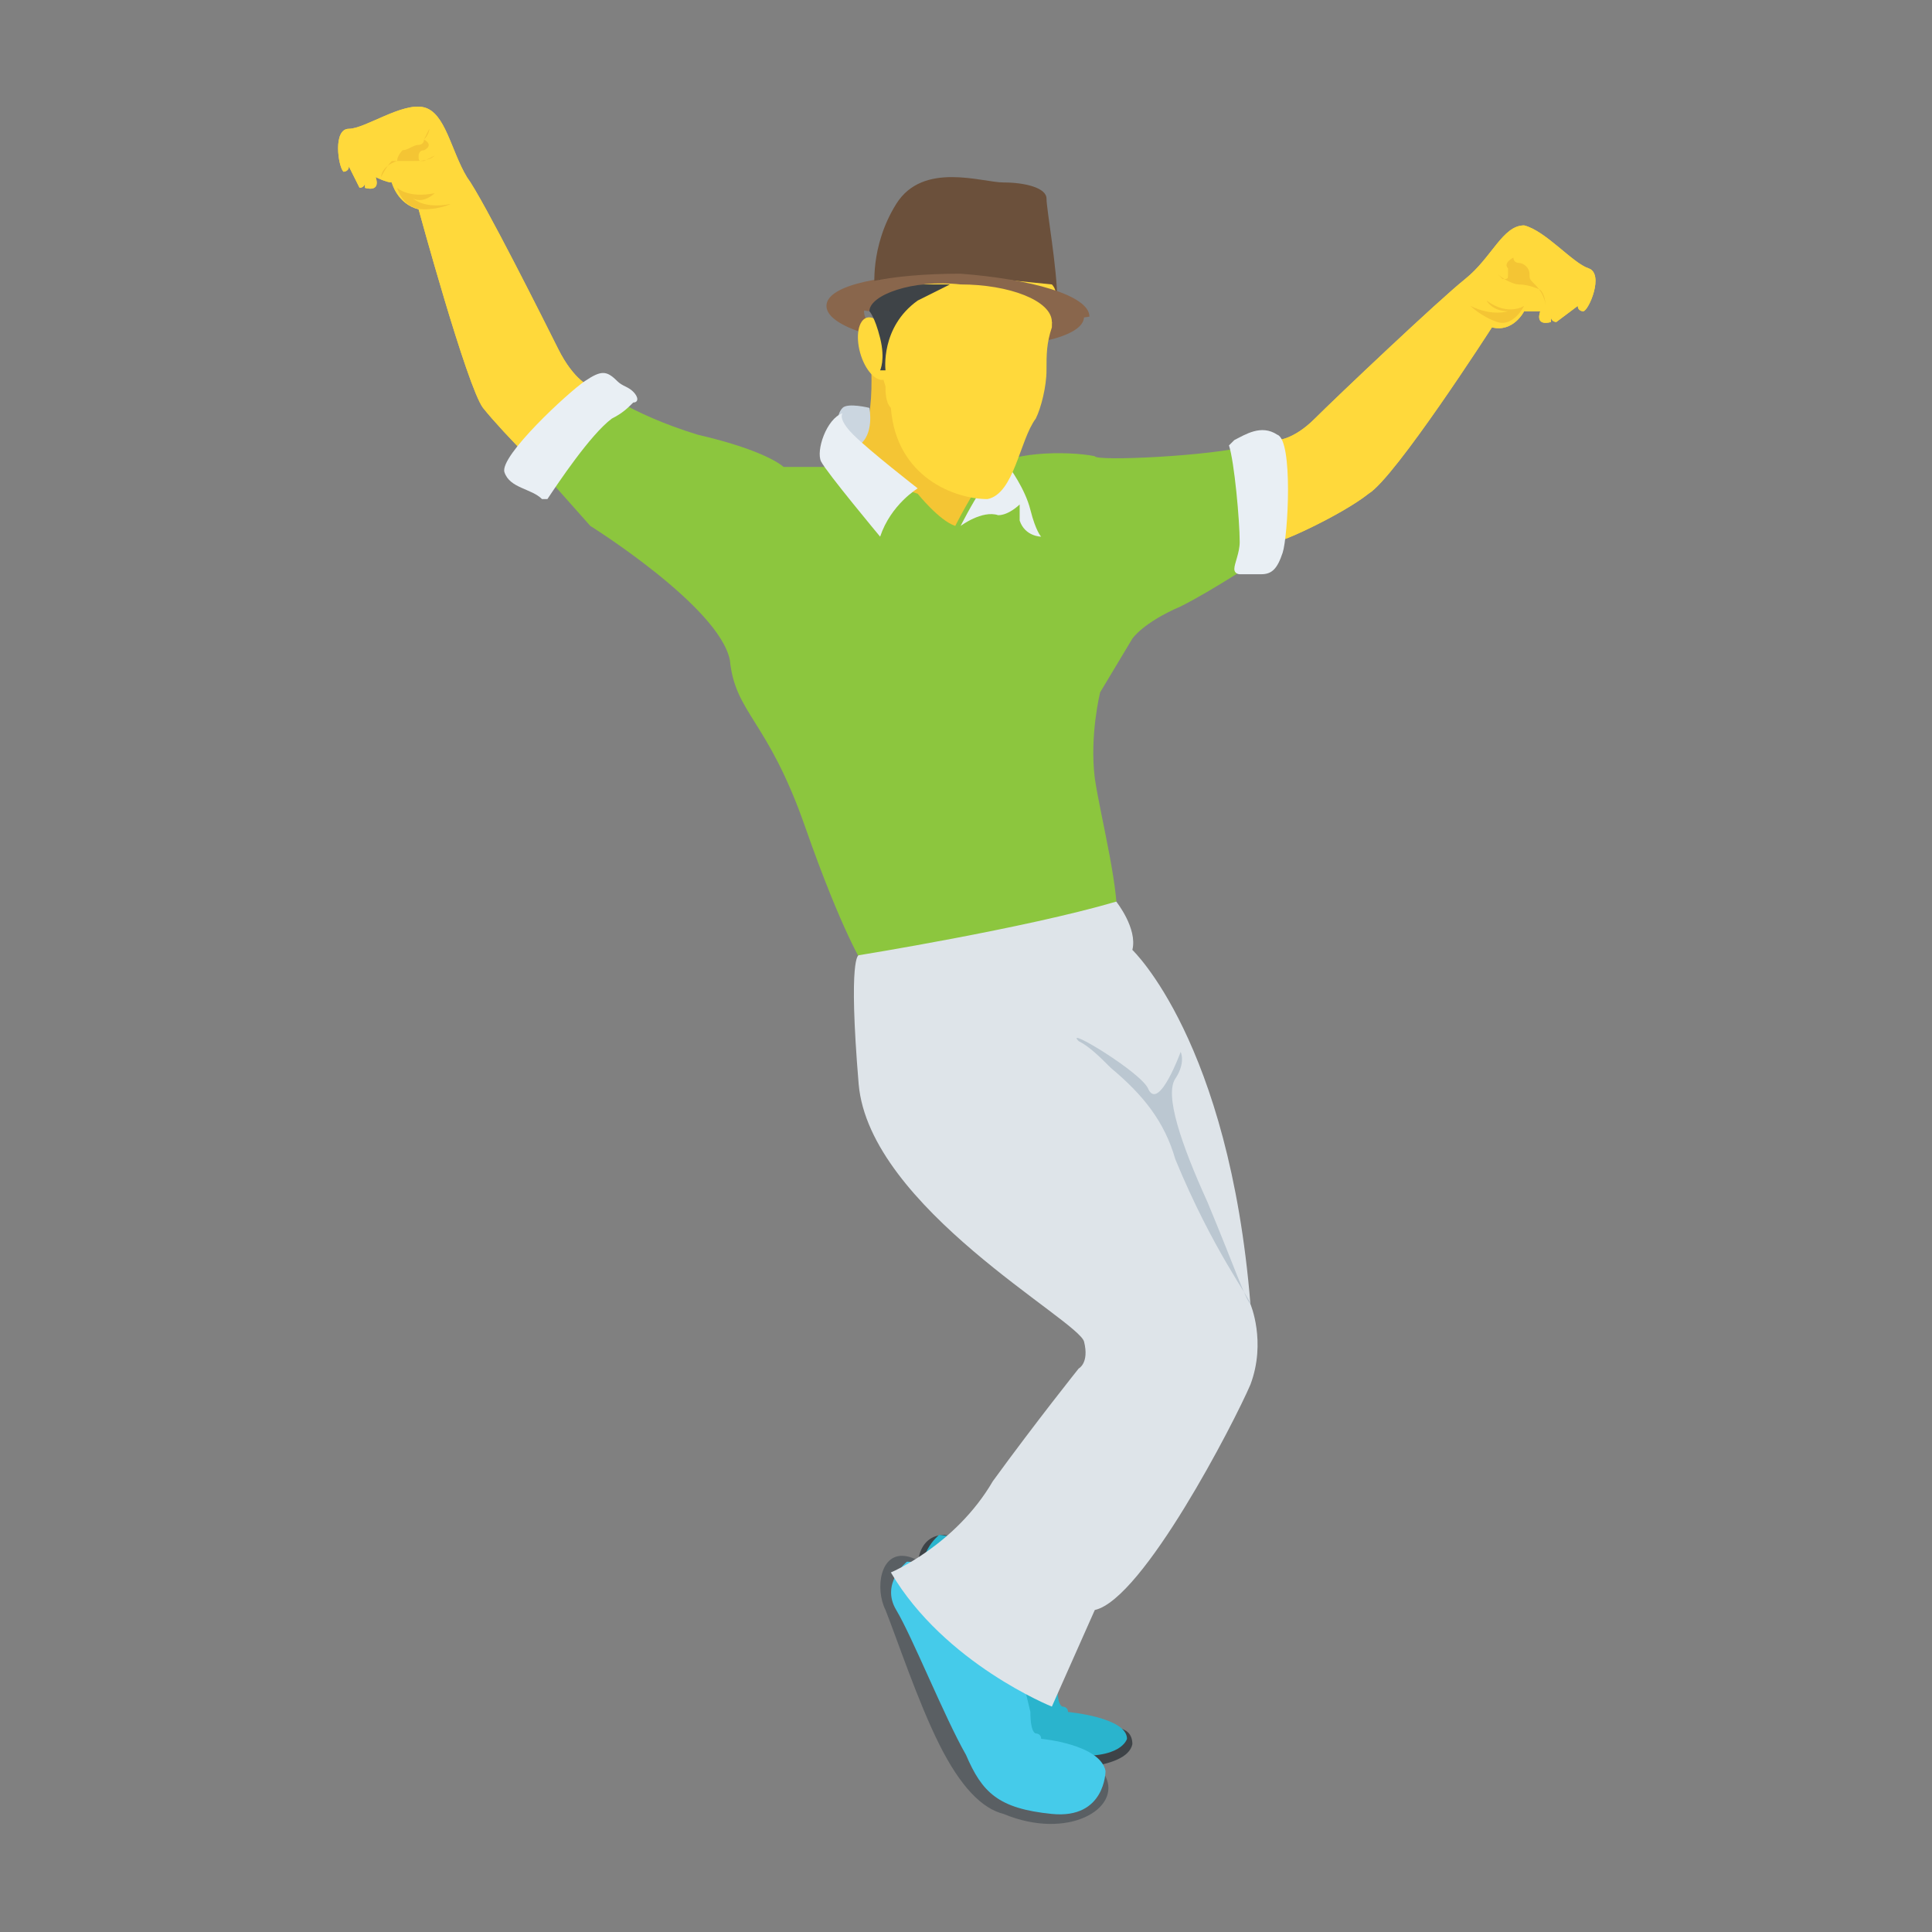 <?xml version="1.0" encoding="utf-8"?>
<!-- Generator: Adobe Illustrator 18.0.0, SVG Export Plug-In . SVG Version: 6.00 Build 0)  -->
<!DOCTYPE svg PUBLIC "-//W3C//DTD SVG 1.1//EN" "http://www.w3.org/Graphics/SVG/1.1/DTD/svg11.dtd">
<svg version="1.1" id="Layer_1" xmlns="http://www.w3.org/2000/svg" xmlns:xlink="http://www.w3.org/1999/xlink" x="0px" y="0px"
	 viewBox="0 0 36 36" enable-background="new 0 0 36 36" xml:space="preserve">
<rect x="0" y="0" width="36" height="36" fill="#808080" stroke="none"/>
<g>
	<path fill="#3E4347" d="M20.6,32.2c0,0,0.5-0.1,0.5,0.3C21,33,19.6,33,19.2,32.9c-0.4-0.1-0.7-0.1-1-0.9c-0.4-0.8-0.8-2-1-2.4
		s-0.1-1,0.4-1c0.5,0.1,0.7,0.8,0.8,1c0.1,0.2,0.8,1.1,0.9,1.4C19.3,31.5,19.8,32.3,20.6,32.2z"/>
	<path fill="#2AB4CD" d="M19.4,30.2c0,0,0.2,0.8,0.3,1.2c0,0.4,0.1,0.4,0.1,0.4s0.1,0,0.1,0.1c0,0,1.1,0.1,1.1,0.5
		c0,0-0.1,0.4-1.1,0.3c-1-0.1-1.1,0.1-1.4-0.6c-0.3-0.6-0.9-2.1-1.2-2.6c-0.3-0.5,0.2-0.9,0.2-0.9S19,28.7,19.4,30.2z"/>
	<path fill="#5A5F63" d="M20.1,32.8c0,0,0.3,0,0.5,0.3c0.3,0.6-0.7,1.2-1.9,0.7c-0.4-0.1-0.8-0.5-1.2-1.3c-0.4-0.8-0.8-2-1-2.5
		c-0.2-0.4-0.1-1.1,0.4-1s0.8,0.8,0.9,1c0.1,0.2,0.9,1.1,0.9,1.5C18.7,32,19.2,32.8,20.1,32.8z"/>
	<path fill="#45CBEA" d="M18.9,30.6c0,0,0.2,0.9,0.3,1.3c0,0.4,0.1,0.4,0.1,0.4s0.1,0,0.1,0.1c0,0,1.1,0.1,1.2,0.6c0,0,0,0.9-1,0.8
		c-1-0.1-1.3-0.4-1.6-1.1C17.6,32,17,30.5,16.7,30c-0.3-0.5,0.2-0.9,0.2-0.9S18.4,29.1,18.9,30.6z"/>
	<path fill="#FFD93B" d="M11,7.2c0,0-0.3-0.1-0.6-0.7C10.2,6.1,9,3.7,8.7,3.3C8.4,2.8,8.3,2.1,7.9,2C7.5,1.9,6.8,2.4,6.5,2.4
		c-0.3,0-0.2,0.7-0.1,0.8c0,0,0.1,0,0.1-0.1l0.2,0.4c0,0,0.1,0,0.1-0.1l0,0.1c0,0,0.3,0.1,0.2-0.2c0,0,0.2,0.1,0.3,0.1
		c0,0,0.1,0.4,0.5,0.5c0,0,0.9,3.3,1.2,3.7c0.4,0.5,1.4,1.5,1.4,1.4L11,7.2z"/>
	<path fill="#FFD93B" d="M11,7.2c0,0-0.3-0.1-0.6-0.7C10.2,6.1,9,3.7,8.7,3.3C8.4,2.8,8.3,2.1,7.9,2C7.5,1.9,6.8,2.4,6.5,2.4
		c-0.3,0-0.2,0.7-0.1,0.8c0,0,0.1,0,0.1-0.1l0.2,0.4c0,0,0.1,0,0.1-0.1l0,0.1c0,0,0.3,0.1,0.2-0.2c0,0,0.2,0.1,0.3,0.1
		c0,0,0.1,0.4,0.5,0.5c0,0,0.9,3.3,1.2,3.7c0.4,0.5,1.4,1.5,1.4,1.4L11,7.2z"/>
	<path fill="#F4C534" d="M7.1,3.3c0,0,0.1-0.2,0.2-0.3c0.1,0,0.2,0,0.4,0c0.1,0,0.3,0,0.4-0.1l0,0C7.9,3,7.9,3,7.9,3
		C7.8,3,7.8,3,7.8,2.9c0,0,0,0,0,0c0,0,0-0.1,0.1-0.1c0.2-0.1,0-0.2,0-0.2c0.1-0.1,0.1-0.2,0.1-0.2s0,0-0.1,0.2
		c0,0.1-0.1,0.1-0.1,0.1c-0.1,0-0.2,0.1-0.3,0.1c0,0,0,0,0,0c0,0-0.1,0.1-0.1,0.2c0,0,0,0,0,0C7.1,3.1,7.1,3.3,7.1,3.3z"/>
	<path fill="#F4C534" d="M7.4,3.5c0,0,0.2,0.2,0.7,0.1c0,0-0.2,0.2-0.4,0.1c0,0,0.2,0.2,0.7,0.1c0,0-0.2,0.1-0.5,0.1
		C7.5,3.9,7.4,3.5,7.4,3.5z"/>
	<path fill="#3E4347" d="M19.3,5.5c0,0,0.3,0.3,0.2,0.8c0,0,0.5-0.2,0.5-0.4C20,5.8,19.3,5.4,19.3,5.5"/>
	<path fill="#89664C" d="M17.8,5.1c-1.3,0-2.4,0.2-2.4,0.6c0,0.4,1.1,0.7,2.4,0.8c1.3,0,2.4-0.2,2.4-0.6C20.2,5.5,19.1,5.1,17.8,5.1
		z M17.8,6.5c-0.9,0-1.7-0.3-1.7-0.7c0-0.3,0.8-0.6,1.7-0.5c0.9,0,1.7,0.3,1.7,0.7C19.5,6.3,18.8,6.5,17.8,6.5z"/>
	<path fill="#F4C534" d="M17,6l-0.8,0.4c0,0,0.2,1.6-0.3,2l1.7,2.2l0.9-0.5l0-2.8L17,6z"/>
	<path fill="#8CC63E" d="M23.3,8.3l0.2,2.1c0,0-0.9,0.6-1.5,0.9c-0.7,0.3-0.9,0.6-0.9,0.6l-0.6,1c0,0-0.2,0.8-0.1,1.6
		c0.1,0.7,0.5,2.2,0.4,2.8L16.1,18c0,0-0.4-0.6-1.1-2.6s-1.3-2.1-1.4-3.1c-0.2-1-2.6-2.5-2.6-2.5l-0.8-0.9c0,0,1-1.1,0.9-1.6
		c0-0.5,0-0.1,0-0.1s0.6,0.5,1.9,0.9c1.3,0.3,1.6,0.6,1.6,0.6h1l1.5,0.5c0,0,0.4,0.5,0.7,0.6c0,0,0.3-0.6,0.6-1
		c0.3-0.4,1.5-0.4,2-0.3C20.4,8.6,22.6,8.5,23.3,8.3z"/>
	<path fill="#E9EFF4" d="M17.9,9.8c0,0,0.2-0.4,0.4-0.7c0.2-0.3,0.5-0.4,0.5-0.4s0.3,0.4,0.4,0.8c0.1,0.4,0.2,0.5,0.2,0.5
		s-0.3,0-0.4-0.3C19,9.4,19,9.4,19,9.4s-0.2,0.2-0.4,0.2C18.3,9.5,17.9,9.8,17.9,9.8z"/>
	<path fill="#CBD6E0" d="M15.6,7.9c0,0,0-0.2,0.1-0.3c0.1-0.1,0.5,0,0.5,0s0.1,0.5-0.2,0.7C15.8,8.5,15.6,7.9,15.6,7.9z"/>
	<path fill="#E9EFF4" d="M15.7,7.7c0,0-0.1,0.1,0.2,0.4c0.3,0.3,1.2,1,1.2,1s-0.5,0.3-0.7,0.9c0,0-1-1.2-1.1-1.4S15.4,7.8,15.7,7.7z
		"/>
	<ellipse transform="matrix(0.963 -0.271 0.271 0.963 -1.141 4.654)" fill="#FFD93B" cx="16.3" cy="6.5" rx="0.3" ry="0.6"/>
	<path fill="#6B503B" d="M16.3,5.4c0,0-0.1-0.8,0.4-1.6s1.6-0.4,2-0.4c0.4,0,0.8,0.1,0.8,0.3c0,0.2,0.2,1.3,0.2,1.9
		S16.3,5.4,16.3,5.4z"/>
	<path fill="#FFD93B" d="M17,5.2c-0.3,0.3-0.6,0.8-0.6,1.2l0,0c0,0.3,0,0.5,0.1,0.8c0,0.1,0,0.3,0.1,0.4c0.1,1.3,1.2,1.7,1.8,1.7
		c0.5-0.1,0.6-1.1,0.9-1.5c0.1-0.2,0.2-0.6,0.2-0.9c0-0.3,0-0.5,0.1-0.8c0-0.1,0-0.2,0.1-0.3c0-0.2,0-0.4-0.1-0.5
		C18.6,5.2,17.8,5.1,17,5.2z"/>
	<path fill="#3E4347" d="M16.4,5.2c-0.1,0.1-0.2,0.1-0.2,0.1l0,0.5c0,0,0.1,0.1,0.2,0.5c0.1,0.4,0,0.6,0,0.6h0.1
		c0,0-0.1-0.8,0.6-1.3c0.2-0.1,0.4-0.2,0.6-0.3H16.4z"/>
	<path fill="#89664C" d="M16.2,5.8c0-0.3,0.8-0.6,1.7-0.5c0.9,0,1.7,0.3,1.7,0.7l0.7-0.1c0-0.4-1.1-0.7-2.4-0.8
		c-1.3,0-2.4,0.2-2.4,0.6L16.2,5.8z"/>
	<path fill="#FFD93B" d="M23.8,8.2c0,0,0.3,0,0.7-0.4c0.4-0.4,2.3-2.2,2.8-2.6s0.7-1,1.1-1c0.4,0.1,0.9,0.7,1.2,0.8
		c0.3,0.1,0,0.8-0.1,0.8c0,0-0.1,0-0.1-0.1L29,6c0,0-0.1,0-0.1-0.1L28.9,6c0,0-0.3,0.1-0.2-0.2c0,0-0.2,0-0.3,0c0,0-0.2,0.4-0.6,0.3
		c0,0-1.8,2.8-2.3,3.1c-0.5,0.4-1.8,1-1.8,0.9L23.8,8.2z"/>
	<path fill="#FFD93B" d="M23.8,8.2c0,0,0.3,0,0.7-0.4c0.4-0.4,2.3-2.2,2.8-2.6s0.7-1,1.1-1c0.4,0.1,0.9,0.7,1.2,0.8
		c0.3,0.1,0,0.8-0.1,0.8c0,0-0.1,0-0.1-0.1L29,6c0,0-0.1,0-0.1-0.1L28.9,6c0,0-0.3,0.1-0.2-0.2c0,0-0.2,0-0.3,0c0,0-0.2,0.4-0.6,0.3
		c0,0-1.8,2.8-2.3,3.1c-0.5,0.4-1.8,1-1.8,0.9L23.8,8.2z"/>
	<path fill="#F4C534" d="M28.8,5.7c0,0,0-0.2-0.1-0.3c0,0-0.2-0.1-0.4-0.1c-0.1,0-0.3-0.1-0.4-0.2l0,0c0,0,0.1,0.1,0.1,0.1
		c0.1,0,0.1,0,0.1-0.1c0,0,0,0,0,0c0,0,0-0.1,0-0.1c-0.1-0.1,0.1-0.2,0.1-0.2c0-0.1,0-0.2,0-0.2s0,0,0,0.2c0,0.1,0.1,0.1,0.1,0.1
		c0.1,0,0.2,0.1,0.2,0.2c0,0,0,0,0,0c0,0.1,0,0.1,0.1,0.2c0,0,0,0,0,0C28.8,5.5,28.8,5.7,28.8,5.7z"/>
	<path fill="#F4C534" d="M28.4,5.7c0,0-0.3,0.2-0.7-0.1c0,0,0.1,0.2,0.4,0.2c0,0-0.3,0.1-0.7-0.1c0,0,0.2,0.2,0.5,0.3
		C28.2,6.1,28.4,5.7,28.4,5.7z"/>
	<path fill="#E9EFF4" d="M23,8.2c0,0-0.1,0.1-0.1,0.1c0.1,0.3,0.2,1.4,0.2,1.8c0,0.2-0.1,0.4-0.1,0.5c0,0.1,0.1,0.1,0.1,0.1
		c0.1,0,0.2,0,0.4,0c0.2,0,0.3-0.1,0.4-0.4c0.1-0.3,0.2-2.1-0.1-2.2C23.5,7.9,23.2,8.1,23,8.2z"/>
	<path fill="#E9EFF4" d="M10.1,9.3c0,0,0.1,0,0.1,0C10.4,9,11,8.1,11.4,7.8c0.2-0.1,0.3-0.2,0.4-0.3c0.1,0,0.1-0.1,0-0.2
		c-0.1-0.1-0.2-0.1-0.3-0.2c-0.2-0.2-0.3-0.2-0.6,0S9.3,8.5,9.4,8.8C9.5,9.1,9.9,9.1,10.1,9.3z"/>
	<path fill="#DEE4E9" d="M16,17.8c0,0,3.1-0.5,4.8-1c0,0,0.4,0.5,0.3,0.9c0,0,1.8,1.7,2.2,6.6c0,0,0.3,0.7,0,1.5
		c-0.3,0.7-2,4-2.9,4.2l-0.8,1.8c0,0-2-0.8-3-2.5c0,0,1.2-0.5,1.9-1.7c0.8-1.1,1.6-2.1,1.6-2.1s0.2-0.1,0.1-0.5
		c-0.1-0.4-4-2.5-4.2-4.8C15.8,17.8,16,17.8,16,17.8z"/>
	<path fill="#BBC7D1" d="M23.3,24.3c0-0.1-0.7-1-1.4-2.7c-0.2-0.7-0.6-1.2-1.2-1.7c-0.2-0.2-0.4-0.4-0.6-0.5
		c-0.3-0.3,1.2,0.6,1.3,0.9c0.2,0.4,0.6-0.7,0.6-0.7s0.1,0.2-0.1,0.5c-0.2,0.3,0.1,1.2,0.6,2.3C23,23.6,23.2,24.2,23.3,24.3z"/>
	<line fill="none" x1="23.3" y1="24.3" x2="23.3" y2="24.3"/>
</g>
</svg>

